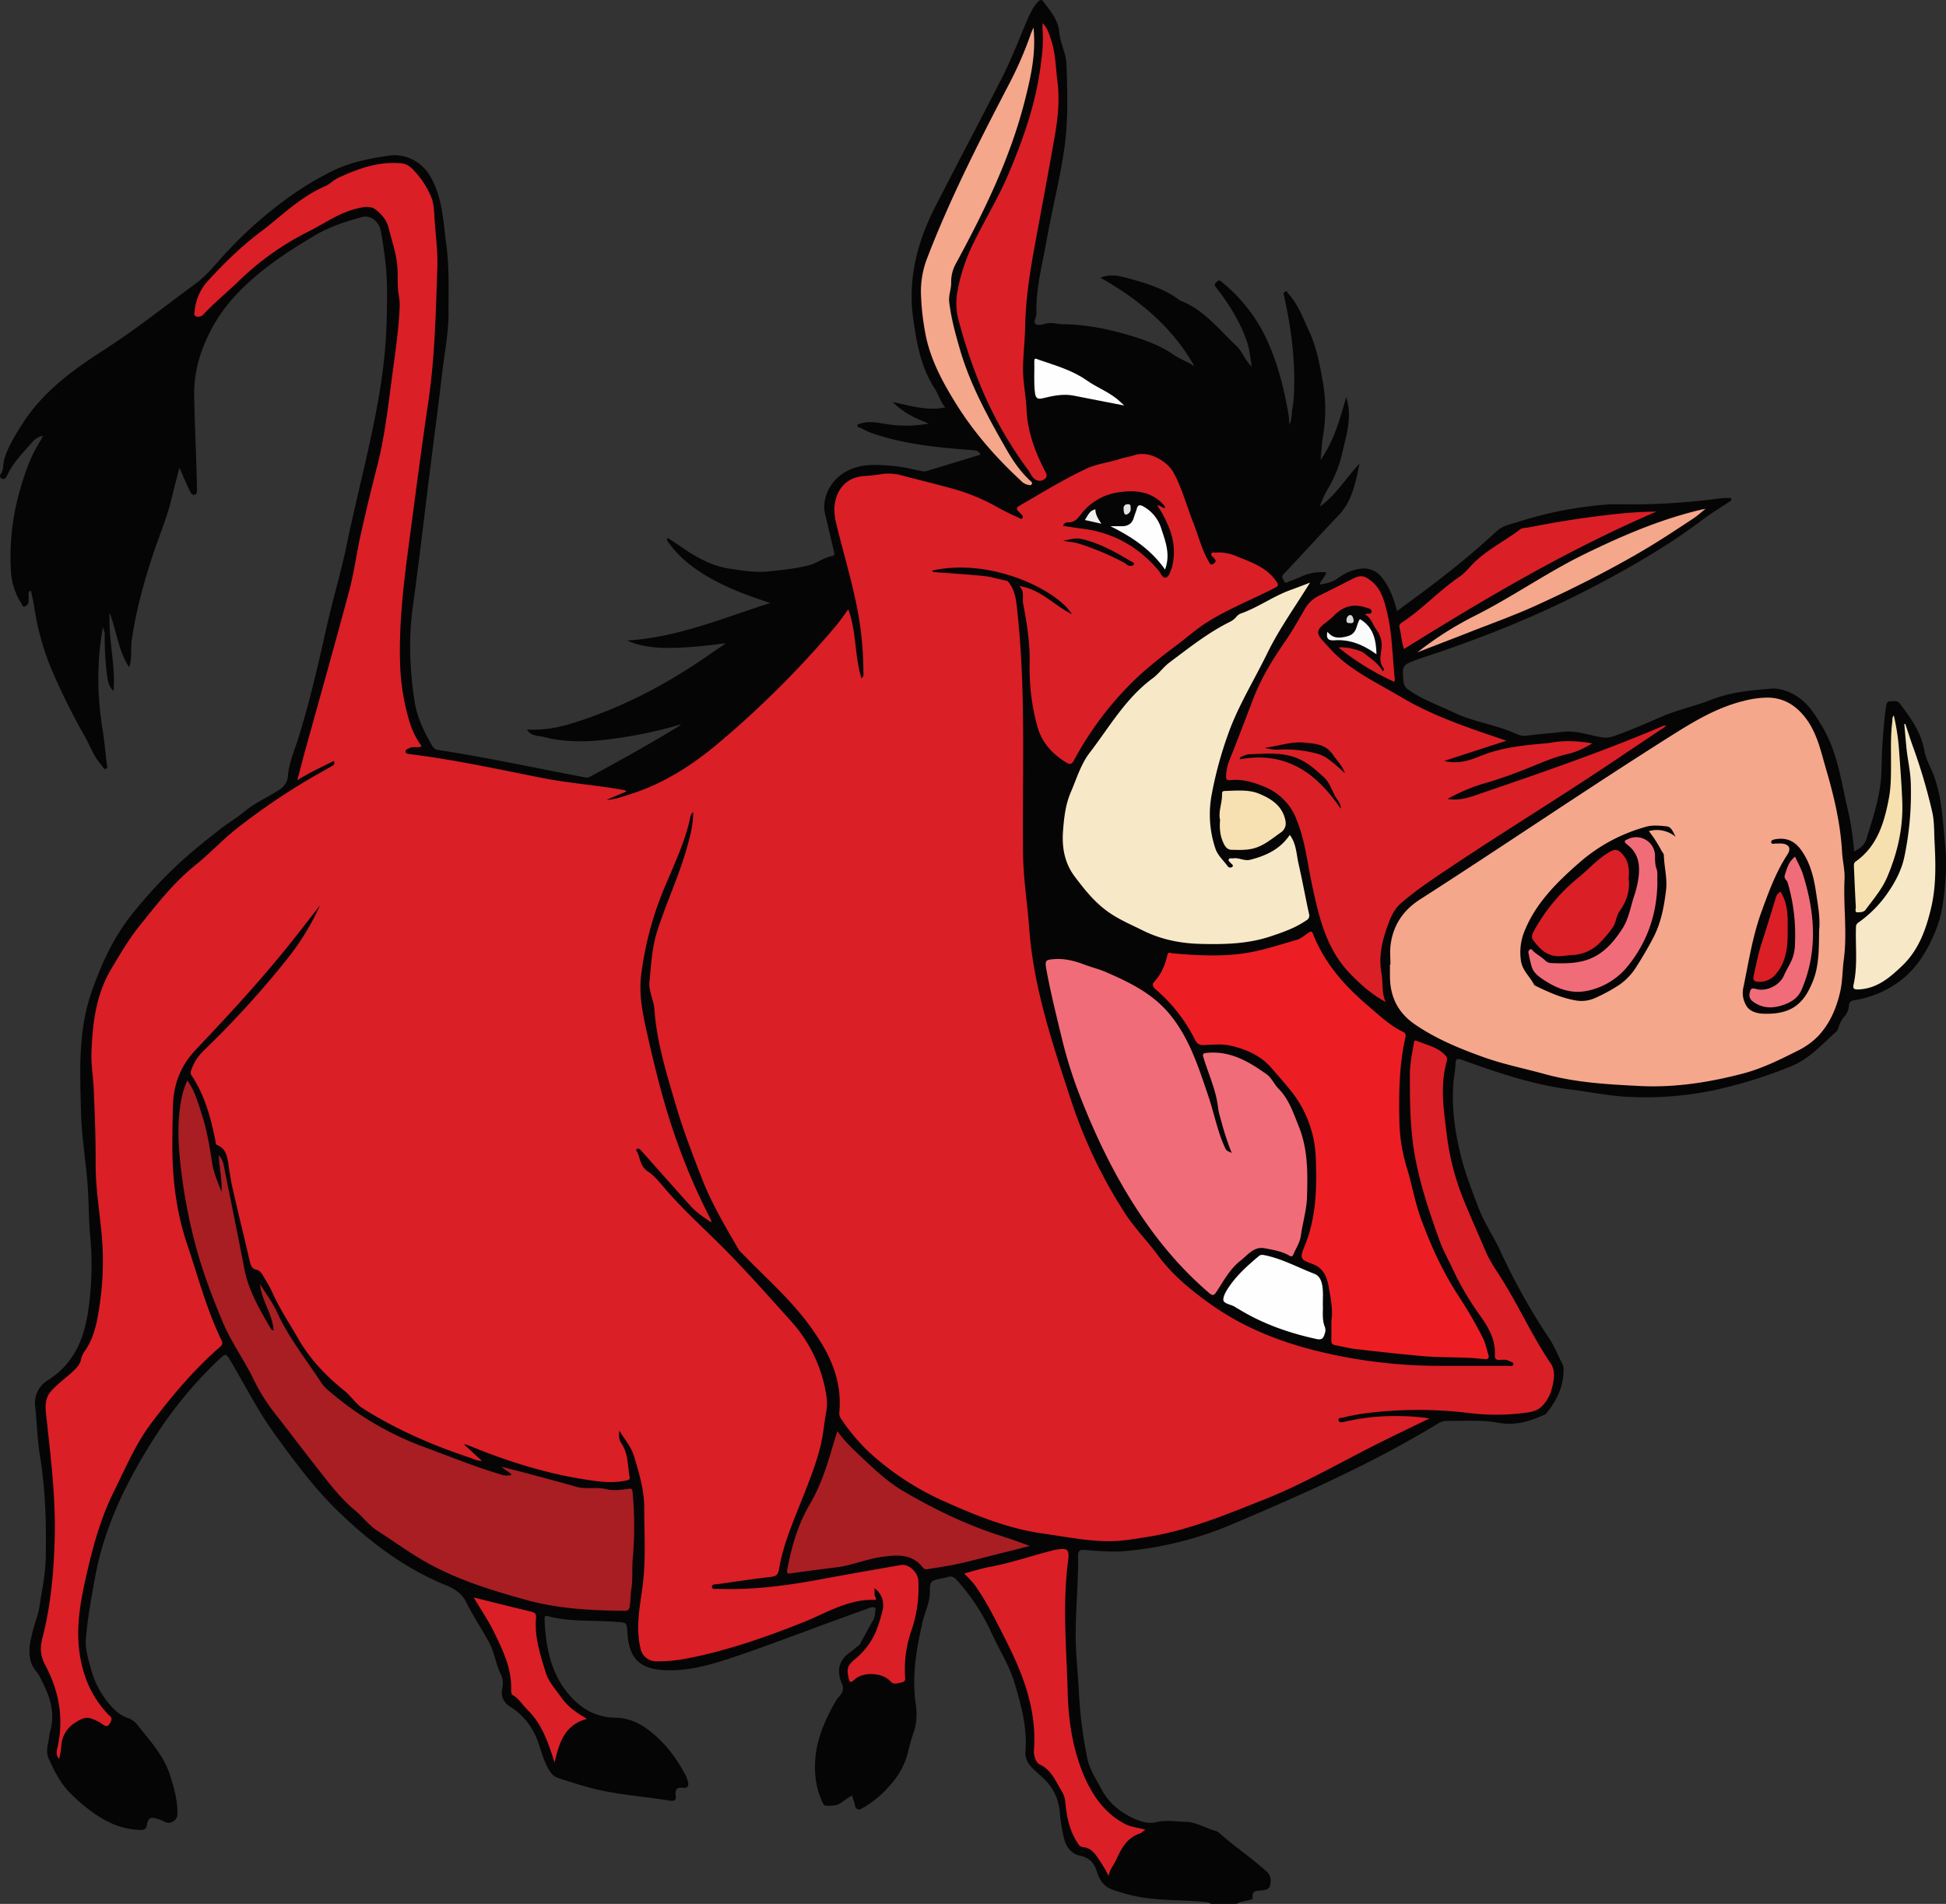 <svg xmlns="http://www.w3.org/2000/svg" viewBox="0 0 1106.46 1082.49"><rect x="0" y="0" width="1106.46" height="1082.49" fill="#333333" stroke="none"/><defs><style>.cls-1{fill:#060506;}.cls-2{fill:#da1f26;}.cls-3{fill:#f5a78b;}.cls-4{fill:#db1f26;}.cls-5{fill:#ec1e24;}.cls-6{fill:#a81e22;}.cls-7{fill:#f16c79;}.cls-8{fill:#f7e9c8;}.cls-9{fill:#fefefe;}.cls-10{fill:#f7e0b0;}.cls-11{fill:#f7e0b1;}.cls-12{fill:#fbfbfb;}.cls-13{fill:#d8d7d8;}.cls-14{fill:#060607;}.cls-15{fill:#050405;}.cls-16{fill:#070607;}.cls-17{fill:#f0f0f0;}.cls-18{fill:#e3e3e3;}</style></defs><title>Asset 4</title><g id="Layer_2" data-name="Layer 2"><g id="Layer_1-2" data-name="Layer 1"><path class="cls-1" d="M688.69,1082.49c-1.59-1.06-3.44-1.08-5.24-1.24-10.77-1-21.63-.67-32.35-2.18a91.89,91.89,0,0,1-19-4.85c-5-1.85-7.14-5.94-8.6-10.53-1.55-4.9-4.33-7.52-9.73-8.68-4.2-.89-7.53-4.57-8.66-9.3a95.22,95.22,0,0,1-2.48-14.59,29.71,29.71,0,0,0-5.32-15.46c-2.95-4.12-6.75-6.83-10.15-10.2-2.34-2.32-4.43-5.55-4.13-9.16,1.19-13.87-2.39-27-6.37-40-3-9.77-8.64-18.52-12.88-27.83A118.63,118.63,0,0,0,544,898.36c-1.5-1.68-2.88-2.41-5-1.71a28.84,28.84,0,0,1-3.37.74c-6.17,1.27-6.92,1.27-6.92,7.6s-3,11.75-4.26,17.64c-3.36,15.09-6.06,30.2-3.82,45.79.8,5.57.77,11.22-1.21,16.72a100.54,100.54,0,0,0-3.11,11,43.1,43.1,0,0,1-9.81,18.4,59.58,59.58,0,0,1-16.78,13.92,2.37,2.37,0,0,1-3.56-1.56c-.12-2.15-1.37-3.81-1.61-6.12-2.16,1.43-4.26,2.64-6.14,4.11-2.62,2-5.59,1.8-8.58,1.79-1.15,0-1.56-.69-2-1.56a44.59,44.59,0,0,1-4.28-16.21c-1.26-15.77,4.47-29.53,12.24-42.7.46-.78,1.26-1.34,1.79-2.08,1.43-2,2.34-3.85,1.23-6.51-2-4.68-2.76-9.56.36-14.16,1.94-2.87,5.13-4.4,7.59-6.74.72-.68,1.74-1,2.27-2,2.46-4.55,4.88-9.12,7.48-13.58,1.09-1.88,1-4,1.31-5.94.29-1.66-1.88-1.58-3.42-1-5.71,2.11-11.45,4.14-17.17,6.23-20.53,7.47-40.91,15.36-61.63,22.28-12.17,4.07-24.75,7.56-37.83,6.89-14.76-.75-20-7.32-21-20.81-.46-6.56-.18-6.14-6.73-6.67-12.81-1-25.81.14-38.41-3.19-1.67-.44-2,.08-2,1.59.76,18.95,4.8,36.64,20.44,49.3A32.73,32.73,0,0,0,350,976.62c7.65.21,13.74,3.06,19.68,7.72,8.72,6.86,15.06,15.39,20.13,25a21.6,21.6,0,0,1,1.3,3.53c.8,2.51-.32,4-2.76,3.66-3.73-.51-4.55,1.09-4.12,4.35.27,2-.4,3.37-2.9,3-15.87-2.63-32.05-3.46-47.61-7.9q-8.31-2.37-16.49-5.11c-3-1-4.55-3.43-6-6.17-3.29-6.12-4.2-13.12-7.44-19.23a38.12,38.12,0,0,0-14.07-15.35A9.11,9.11,0,0,1,285.6,960a12.42,12.42,0,0,0-1-8.43c-2.83-5.81-3.48-12.31-6.65-18-4.29-7.73-9.15-15.13-13.11-23.07-2.16-4.32-6.47-7.22-11-9.06-23.87-9.67-44-25-62.16-42.71-13.41-13.08-24.56-28.27-35.59-43.48-9.64-13.28-16.87-27.94-25.27-41.94-2.23-3.71-2.68-3.77-5.8-.82A235.81,235.81,0,0,0,88.08,817c-15.54,24.35-28.5,50.1-33.87,79.1-2.22,12-4.47,24-5.4,36.12-.42,5.45,1.36,10.89,2.77,16.23a51.94,51.94,0,0,0,10.93,20.87c2.85,3.31,6.05,6.09,10.16,7.46a12.15,12.15,0,0,1,5.87,4.45c6.86,8.76,14.6,16.93,18.07,27.9,2.3,7.26,4.44,14.52,4.24,22.24a4.94,4.94,0,0,1-7.27,4.43,20.28,20.28,0,0,0-6.79-2.25c-2.2-.19-3,2.22-3.27,4-.34,2.52-1.63,2.94-3.74,2.89-9-.18-17.2-3.39-24.53-8.22a97.74,97.74,0,0,1-15.38-12.77c-5.64-5.68-9.1-12.7-12.29-19.82-1.21-2.69-.8-6-.19-8.85.48-2.23.61-4.54,1.21-6.69,2.94-10.43-.35-19.7-5-28.76A22.39,22.39,0,0,0,21,950.82c-6-7-4.48-14.81-2.58-22.63,1.22-5,3.33-9.88,4.07-15,1.3-9,3.31-17.82,3.49-26.93.4-19.58-.09-39.07-3.25-58.48C21.22,818.52,21,809,20,799.64a15.14,15.14,0,0,1,6.91-14.7c14.39-9,20.39-22.15,23-38.14a177,177,0,0,0,1.31-44.69c-.73-8.13-.7-16.32-1.16-24.48-.87-15.17-3.59-30.19-4-45.4-.59-23-1.75-46.27,6.07-68.4,5.29-15,11.71-29.55,21.7-42.44a256.84,256.84,0,0,1,26.38-29c8.1-7.68,16.86-14.61,25.65-21.47,4.08-3.18,8.64-5.76,12.58-9.08,6.13-5.17,13.43-8.39,20.11-12.61,3.06-1.93,4.89-4.6,5.12-7.73.56-7.49,3.55-14.23,5.75-21.2,6.67-21.08,11.53-42.62,16.36-64.16,3.48-15.49,8.11-30.7,11.31-46.24,6.43-31.19,15.11-61.92,19.74-93.48a275.71,275.71,0,0,0,2.91-31.28c.4-12.87.82-25.81-.9-38.65-.72-5.36-1.39-10.74-2.53-16-.89-4.12-5.31-8.46-10.42-7.09-9.36,2.51-18.53,5.52-26.89,10.48-16.28,9.64-32,20-45,34a90.62,90.62,0,0,0-17.88,28.06,71.65,71.65,0,0,0-5.71,28c.23,17.62,1.25,35.2,1.55,52.81,0,1.7.4,4.15-1.3,4.57s-2.61-1.83-3.32-3.38c-1.72-3.74-3.35-7.51-5.34-12-1.72,6.75-3.27,12.76-4.77,18.79-2.65,10.63-7,20.68-10.42,31.05-5.15,15.74-9.52,31.71-11.89,48.14-.65,4.54.09,9.22-1,13.74-.13.52,0,1.18-.67,1.42-5.92-9.06-6.89-19.91-10.91-30.74-.84,15.57,3.51,29.86,2.2,44.5-2.58-2.4-3.27-5.17-3.76-9.44a175.48,175.48,0,0,1-1.25-23c0-1.09-.55-2.18-1-3.73-3.63,19.82-3.29,39.1-.18,58.4,1,6.25,1.61,12.57,2.31,18.86.12,1.06.82,2.68-.25,3.15-1.48.66-1.93-1.23-2.71-2.09-4.42-4.83-6.48-11.07-9.7-16.63A382.59,382.59,0,0,1,30.3,382.91a148,148,0,0,1-10.87-38c-.46-3-1.2-6-1.81-9-1.4.23-1.34,1.12-1.36,1.88,0,1.38,0,2.77,0,4.15a3.27,3.27,0,0,1-2.16,2.88c-1.33.58-1.56-1.09-2-1.8a38.09,38.09,0,0,1-5.92-19.19,135.24,135.24,0,0,1,4.5-42.74c2.88-10.62,6.31-21.17,12.37-30.57.47-.74.8-1.57,1.4-2.78a11,11,0,0,0-5.84,3.34c-5.11,6-10.94,11.51-14.36,18.84-.84,1.82-1.9,3.55-4.2,1.5V270c2.26-2.62,1.51-6.11,2.44-9.14,2.19-7.08,6-13.15,9.86-19.26,11.56-18.45,28.63-31,46.53-42.48S93.2,174.46,110.29,162c5.6-4.08,10.26-9.26,14.8-14.47A234.64,234.64,0,0,1,161.67,114a179.79,179.79,0,0,1,26.5-16.38c10.63-5.37,21.65-7.41,33-9.14,9-1.38,18.63,3.28,23.56,11.9,7,12.29,7.29,25.68,9.07,39,1.71,12.85,1.19,25.75,1.22,38.64,0,11.67-2.36,23.11-3.69,34.65-2.24,19.33-4.83,38.61-7.24,57.92-3.1,24.79-5.93,49.61-9.36,74.34-2.52,18.09-1.77,36,1,53.92,1.42,9.07,5.38,17.29,10,25.18a4.49,4.49,0,0,0,3.49,2.4c28,4.28,55.64,10.34,83.45,15.56a3.6,3.6,0,0,0,2.61-.26c17.2-9.3,34.29-18.8,51-29a8.31,8.31,0,0,0,.94-.89,245.37,245.37,0,0,1-35.71,7.78c-13.92,2.13-27.91,3-41.82-.49-2.3-.59-4.72-.53-7-1.55a5.93,5.93,0,0,1-3-2.84c9.18.62,17.56-1,25.83-3.53,28-8.73,53.65-22.15,77.63-38.9,2.92-2,5.91-4,8.85-6,.17-.12.24-.37.36-.56-29.53,3.91-44.63,3.58-55.76-1.57,28.38-1.72,54.31-12.7,81.4-21.33-11.51-3.72-22.6-7.79-32.88-13.45s-19.57-12.6-26.09-22.53l.73-.94c2.3,1.51,4.64,3,6.9,4.56,8.63,6.07,17.74,11.28,28.32,12.87,7.46,1.12,15,2.33,22.6,1.48s15.12-1.53,22.51-3.48c4.56-1.21,8.31-4.36,13-5.16,1.8-.3,1.31-1.74,1-3-1.68-7-3.29-14.12-5-21.16-1.89-8,2.41-17.17,9-22,9.54-7,20.06-6,30.64-5,5.24.49,10.39,1.88,15.6,2.84a4.58,4.58,0,0,0,2,.09c10.33-3.1,20.63-6.26,31.12-9.46-.94-2.18-2.4-2.42-4.21-2.55-19.63-1.45-39.21-3.26-58-9.87a49.55,49.55,0,0,1-5.9-2.79c-.7-.36-2.09-.23-1.76-1.55.21-.85,1.25-.76,2-1,5.49-1.7,10.89,0,16.23.62a70,70,0,0,0,22.27-.56c-7.54-2.86-14.64-6.31-20.46-12.17,9.77,1.88,19.33,5.22,29.88,3-2.83-3-3.76-7.2-6-10.62-7.83-12.08-10.31-25.79-12.24-39.55-3.19-22.59,2.14-43.62,12.44-63.78,12.25-24,24.82-47.74,37.1-71.68,5.52-10.75,10-22,14.61-33.13C585.31,8.6,587,4.29,590.28.92c1.22-1.25,2-1.23,3,.08,4,5.24,8.41,10.34,9,17.34.53,6.24,3.85,11.83,4.08,18.13.62,16.68,1.06,33.29-1.5,49.94-2.6,17-6.82,33.59-9.81,50.44-2.45,13.76-6.18,27.45-5.76,41.64.07,2.08-2.27,4.68-.18,5.92,1.5.88,4.24-.2,6.39-.59,3-.55,5.95.5,8.92.53,12.27.13,24.27,2.43,35.94,5.78,9.32,2.68,18.65,5.85,26.82,11.48,3.75,2.59,8.15,4.07,12,6.66-12.58-22.21-31.36-37.89-53.56-50.4,6.14-2.44,11.67-.8,17.17.71,9.89,2.71,19.62,5.83,28,12.15a1.75,1.75,0,0,0,.29.18c13.42,5.12,21.93,16.38,31.91,25.74,3.37,3.16,4.71,8.11,8.82,11.8-1-5.11-1.28-9.7-2.79-14.12-3.84-11.25-10.05-21.14-17.24-30.48-.81-1.06-2-1.64-.17-3.44s2.47-.57,3.44.24A91.4,91.4,0,0,1,719.77,192c6.59,14,10.32,28.71,12.87,43.82.29,1.7.3,3.44.49,5.78,1.45-3.34,1.26-6.39,1.7-9.29a78.82,78.82,0,0,0,.94-8.93c.68-18.29-1.49-36.3-5.46-54.12a8.08,8.08,0,0,0-.38-1.68c-.53-1.14.56-1.5,1-1.85.78-.57,1,.55,1.33.94,5.83,6.29,8.64,14.27,12.17,21.85,4.26,9.18,6,19,7.75,28.89a89,89,0,0,1,.12,30.15c-.71,4.3-.91,8.68-1.44,14,7.75-11.22,11-23.28,14.58-35.78,3.58,11.41,0,21.74-2.34,32.11a69.06,69.06,0,0,1-8.28,20.36,56.38,56.38,0,0,0-4.35,9.75c9.06-6.43,14.67-16,22.54-24.45-2.31,10.92-4.12,21.25-11.9,29.41-10.56,11.06-20.78,22.44-31.32,33.52-1.69,1.78-.05,2.63.26,3.79.48,1.82,1.78.76,2.75.39,2.37-.9,4.74-1.77,7-2.78a26.61,26.61,0,0,1,14.31-2.41c-.65,2.47-2.73,4.14-3.9,6.85,4-.5,7.59-1.4,10.56-3.59a27.22,27.22,0,0,1,13.6-5.47,12.85,12.85,0,0,1,11.14,4.83c4.53,5.52,6.91,12.11,8.83,19.38,2.58-1.91,4.9-3.68,7.25-5.4,17.13-12.49,33.78-25.55,49.32-40,3.49-3.25,8.43-4.15,12.79-5.51a220.68,220.68,0,0,1,50.36-9.72c1.73-.12,3.46-.16,5.18-.14a378.3,378.3,0,0,0,58.93-3.38,32,32,0,0,1,4.49-.18c.61,0,1.49-.34,1.75.57s-.59,1.17-1.12,1.53c-5,3.4-10.32,6.53-15.17,10.21-19.51,14.78-40.64,26.89-62.25,38.23-31.45,16.5-64.32,29.56-98,40.59-.65.22-1.31.44-1.95.68-8.72,3.23-8.72,3.23-7.92,12.59a6.2,6.2,0,0,0,3,4.76c8.19,5.72,17.6,8.95,26.5,13.21,7.08,3.38,14.8,5,22.26,7.33a88.14,88.14,0,0,1,12.65,4.52,10,10,0,0,0,6,.87c6.74-.89,13.52-1.34,20.27-2.13,7.41-.87,14.31,1.74,21.4,3a14.15,14.15,0,0,0,7.43-.5c9.33-3.28,18.36-7.27,27.44-11.19s18.86-5.94,28-9.55c11.12-4.38,22.79-5.41,34.42-6.34,3.41-.27,7.43.83,11.1,2.58,8.54,4.08,13,11.24,17.63,19,8.47,14.13,10.53,30,14.14,45.54a165.7,165.7,0,0,1,4,25.45c3.47-1.71,5.87-3.63,7-7.16,3.12-10.19,6.54-20.16,7.91-30.95,1-7.61.59-15.1,1.15-22.62.54-7.21,1-14.44,2.08-21.59.22-1.39.55-3,2.27-3,1.93,0,4-.82,5.65,1.38,6.1,8.12,12.07,16.16,13.86,26.63.74,4.33,3,8.41,4.72,12.55,4.36,10.59,5.35,21.8,6.33,33,.72,8.14,1.76,16.26,1.16,24.43-.77,10.56-1.47,21.29-5.33,31.17-5,12.89-12.18,24.71-24.28,32.25a57.54,57.54,0,0,1-22.09,8.44c-2.25.33-3.27,1.15-3.42,3.32a9.94,9.94,0,0,1-2.75,6.18,16.24,16.24,0,0,0-2.94,5.42c-.35,1-.56,2.19-1.26,2.81-8.29,7.29-15.45,15.79-26.29,20.07a270.57,270.57,0,0,1-43.38,13.44A192.64,192.64,0,0,1,927,623.71c-11.22-.42-22.36-2.81-33.56-4.18-21.52-2.64-41.86-9.62-62.11-16.9-2.86-1-3.7-.69-3.77,2.46-.08,3.66-.95,7.3-1.21,11-1,14.1.93,27.85,4.4,41.54,2.55,10.08,6.35,19.72,10,29.32,3.26,8.48,8.56,16.23,12.43,24.57a359.5,359.5,0,0,0,27.56,49.31c3.12,4.64,5.18,10,7.76,15a6.62,6.62,0,0,1,.48,3c.12,9.43-3.82,17.28-9.49,24.46a3.13,3.13,0,0,1-1,.9c-8.41,3.92-17.09,6.55-26.51,4.76-9.72-1.84-19.53-.89-29.3-1.1a9.64,9.64,0,0,0-5.22,1.63c-37.05,22.53-76.56,40.1-116.37,56.95a201,201,0,0,1-61.66,15.5c-7.57.64-15.15-.13-22.71-.67-2.28-.17-3.74.16-3.71,3,.19,16.7-1.77,33.34-1.32,50.07.24,9.11,1.3,18.14,1.74,27.22a253.53,253.53,0,0,0,4.67,37.64c1.36,6.81,5.16,12.48,8.32,18.37,4.18,7.79,11,13.27,19,16.73,3.71,1.59,7.8,2.79,12,1.76,5.47-1.35,10.9-.39,16.4-.24,6.56.17,11.67,3.73,17.57,5.27a3.78,3.78,0,0,1,1.51.79c8.77,7.8,18.54,14.37,27.27,22.23,2.71,2.44,2.5,5.18,2,7.81s-3.53,2.84-5.62,3c-2.87.18-4.79.55-4.34,4,.18,1.4-1.09,1.11-1.91,1.38-2.36.78-5,.73-7.13,2.17Z"/><path class="cls-2" d="M812.82,806.45c-12.22,6-23.76,11.42-35.1,17.25-19.46,10-38.53,20.79-58.89,28.87-21.81,8.65-43.52,17.77-66.94,21.36-7.26,1.11-14.55,2.44-21.94,2.36-12.47-.14-24.7-2.64-37-4.36-19.67-2.76-37.88-10.18-55.89-18.22a157.21,157.21,0,0,1-43.38-28.5,113.42,113.42,0,0,1-15.45-18.51,5.66,5.66,0,0,1-1-3.9c1.81-19.72-6.78-35.66-18.12-50.73-10.95-14.54-24.64-26.43-37.17-39.44a11.46,11.46,0,0,1-1.84-2c-7.78-13.37-15.68-26.68-21.26-41.2-5.13-13.33-10.35-26.69-14.34-40.32-5.29-18-11.06-36.12-12.4-55.08-.39-5.47-3.42-10.57-2.83-16,1-9.52,1.35-19,4.36-28.46,5.25-16.45,12.68-32.09,17.27-48.74,1.72-6.2,3.28-12.44,3.24-19.13a5.12,5.12,0,0,0-1.75,3.46c-3.08,14.17-9.44,27.09-14.93,40.38a188,188,0,0,0-12.92,48.89c-1.25,10.25.55,20.36,2.79,30.44,4.9,22,10.23,43.95,17.93,65.16a347.48,347.48,0,0,0,18.25,42.1,10.3,10.3,0,0,1,1.08,2.95c-4.3-2.79-8.55-5.62-12-9.43-8.93-9.93-17.77-19.94-26.65-29.92-.38-.43-.75-.88-1.16-1.29-.72-.74-1.68-1.84-2.59-1.2-1.19.83.25,1.7.54,2.59,1.23,3.72,2,7.88,5.46,10.11,3.76,2.46,6.47,5.8,9.25,9.09,11,13,23.69,24.16,35.55,36.22,12.58,12.78,24.48,26.26,36.49,39.61A81.62,81.62,0,0,1,469.79,793a28.25,28.25,0,0,1,0,9.62C468.5,809.8,468,817,466,824.19c-3.11,11.64-7.77,22.62-12.17,33.73S444.9,880.15,443,892c-.67,4.06-2.34,4.32-5.57,4.69-9.83,1.13-19.62,2.65-29.42,4-1.29.18-3.35-.14-3.21,1.68.12,1.46,2.07,1,3.27,1,19,.7,37.68-1.6,56.29-5,15.95-3,31.93-5.73,47.9-8.56,4.33-.77,9.61,4.08,9.86,8.84a73.93,73.93,0,0,1-3.94,28.54A66.65,66.65,0,0,0,514.6,953c.08,1.45.54,3-1.81,3.54s-4.75,1.42-6.41-.5c-4.47-5.17-15.76-5.7-20.61-1-2.3,2.25-2.79,1.19-3.3-1.15-1.23-5.54-.34-7.16,3.85-10.69a40.63,40.63,0,0,0,12.2-16.82,91.16,91.16,0,0,0,3.31-10.89,11.81,11.81,0,0,0-4.57-12.46c0,1.26,0,2.37,0,3.49s1.1,1.78.7,3.15c-15.39-.79-28.09,7.48-41.66,12.88-21.53,8.55-43.35,16.15-66.16,20.49a84.52,84.52,0,0,1-16.82,1.56,9.07,9.07,0,0,1-9.14-7.42c-3.31-13.82.56-27.21,1.77-40.76,1.15-13,.34-26,.36-39,0-10.22-2.89-19.7-5.75-29.29-1.62-5.46-5.25-9.53-8.42-14.7-.37,3.11-.18,5.21,1.3,7.43,3.81,5.69,3.38,12.54,4.56,18.94.29,1.62-.93,1.74-2.14,2-8.3,1.82-16.54.45-24.68-.86-22.84-3.66-44.68-10.8-66-19.61a5.51,5.51,0,0,0-1.28,0L274,830.61c-3,0-5.17-1.29-7.41-2-21-7-41.22-15.84-60.05-27.67-4.28-2.68-6.75-7-10.66-10.16-10.36-8.26-19.54-17.88-26.17-29.4-5-8.76-10.72-17.19-14.84-26.48-1.44-3.25-3.41-6.26-5.17-9.36-.87-1.52-2-3.18-3.64-3.52-3.2-.66-3.61-3-4.19-5.5-3.24-13.9-6.64-27.75-9.79-41.66-1.14-5-1.73-10.2-2.61-15.3-.65-3.71-2.09-6.88-5.86-8.46-1.18-.49-1-1.7-1.17-2.69-2.59-13-6.06-25.77-13.55-37a2.91,2.91,0,0,1-.19-2.88,27.78,27.78,0,0,1,7.18-11.24,540.8,540.8,0,0,0,47.4-52.05,142.19,142.19,0,0,0,18.68-30.5q-6.71,8.61-13.41,17.22c-17.85,22.78-37.45,44-57.35,65-8.65,9.12-12.66,19.92-12.9,32.38C98.11,637.14,98,645,98,652.93c.11,18.59,2.38,36.56,8.34,54.27,6.2,18.43,11.09,37.29,19.63,54.87.82,1.7.39,2.65-.93,3.8-14.67,12.74-27.11,27.59-38.79,43-9,11.82-14.8,25.66-21.42,39C57.2,863.21,52.71,879.69,49,896.18c-3.06,13.52-5.68,27.58-4,41.74,1.61,13.94,6.63,26.47,16.46,36.8,1,1.06,2.67,1.73,1.6,4-1.25,2.64-2.24,3.61-5,1.49a22.09,22.09,0,0,0-6.45-3.14c-3.41-1.16-6.41.86-9,2.46A16.57,16.57,0,0,0,34.83,993a41.67,41.67,0,0,1-1.21,7c-2-2-1.43-4.26-1-6.23,3.85-16.57,1-32.22-6.88-47-2.73-5.11-3.11-9.68-1.67-15.27,4.72-18.23,6.46-36.87,7-55.69.74-23.59-2.18-46.88-4.7-70.22-.41-3.73-.95-7.46.55-11.21A11,11,0,0,1,29,791c3.78-4.23,8.41-7.5,12.55-11.33,2.12-2,4.05-4,4.59-7.08a12.47,12.47,0,0,1,2.24-4.64c5.5-7.94,7-17.46,8.33-26.41a166.92,166.92,0,0,0,1.09-39.61c-1.21-13.38-3.47-26.62-3.42-40.19.06-14.17-.46-28.39-1.09-42.57-.31-7-1.55-13.95-1.28-21,.61-16.46,2.58-32.7,11.17-47.11,4.93-8.27,9.78-16.67,15.84-24.25,9.9-12.37,19.58-24.88,32.08-34.93,8-6.4,14.94-14,23-20.39A371.36,371.36,0,0,1,182,439.38c2.1-1.19,4.22-2.36,6.3-3.6,1-.62,2.42-1.14,1.53-3.16-6.7,3.45-13.59,6.44-20.8,11,1.52-5.7,2.75-10.45,4-15.17,8.56-30.94,17.32-61.83,25.6-92.84,2.75-10.31,4.07-21,6.41-31.43q4.41-19.69,9.43-39.26c4.12-16,6-32.33,8.16-48.63,1.76-13.35,3.81-26.66,4.53-40.13a31,31,0,0,0-.36-7.89c-1.08-5.48-.43-11-.86-16.54-.6-7.66-3.16-14.84-5-22.19-1.09-4.33-3.83-7.63-7.24-10.28-3.1-2.41-6.73-1.61-10.24-.82-10.41,2.36-19,8.69-28.3,13.32a158.84,158.84,0,0,0-39.75,28.38c-6.53,6.32-13.63,12.05-19.84,18.71a3.76,3.76,0,0,1-4.1,1c-1.52-.47-.89-2-.79-3a28.85,28.85,0,0,1,7.22-16.77c9.14-10.08,19-19.74,29.69-27.8,12.14-9.12,23-20.31,37.36-26.44,2.6-1.11,4.65-3.46,7.23-4.66,11.54-5.37,23.43-9.69,36.46-8.25,4,.44,6.69,3.9,9.16,6.8a49.65,49.65,0,0,1,7,11.44c2.11,4.52,2,9.54,2.33,14.16.58,8.83,1.85,17.69,1.54,26.53-.88,25.64-1.39,51.29-5.16,76.76-3.72,25.15-7,50.38-10.34,75.58-3.26,24.3-6.48,48.61-5.68,73.23A126.17,126.17,0,0,0,233.37,412a47.83,47.83,0,0,0,6.35,12.29c-2.21,1.18-4.52-.05-6.46.88-1.07.51-2.84.8-2.67,2.26.14,1.22,1.81,1.28,2.91,1.41,25.37,3.15,50.34,8.67,75.38,13.6,15.4,3,31,4,46.35,6.85.18,0,.34.23,1,.72l-11.39,4.74c4.42-.07,8.46-1.62,12.56-2.89,19.95-6.14,37-17.23,52.72-30.69a557.09,557.09,0,0,0,65.31-65.48c2.34-2.79,4.37-5.85,6.87-9.23,4.82,12.88,3.48,26.45,7.51,39.15,1.67-1.23,1.08-2.61,1.09-3.78a191.51,191.51,0,0,0-4.67-41.46c-3.1-14.42-7.35-28.5-10.79-42.79-1.55-6.44-1.61-13.36,2.21-19.31,3.08-4.8,8-7.24,13.64-7.6a86.85,86.85,0,0,0,9.25-1,27.8,27.8,0,0,1,12,.59c11,2.91,22.11,5.51,33,8.73a113.29,113.29,0,0,1,20.9,9,127.24,127.24,0,0,0,12.65,6.29c.72.29,1.65,1.39,2.34.08.43-.82-.25-1.47-.85-2.07-3.37-3.32-3.36-3.33.92-5.82,11.93-6.93,23.71-14.14,36.2-20,5.85-2.76,12.39-3.38,18.51-5.37,2.95-1,6.07-1.38,9-2.35,8.07-2.68,18.49,3.42,22.09,10.06,4.82,8.85,7.33,18.61,11,27.9,3,7.46,4.82,15.38,8.89,22.41.68,1.19,1.15,2.65,3,1.28s.72-2.29-.24-3.35c-.59-.66-1.64-1.23-1.13-2.29s1.64-.49,2.5-.58a24.69,24.69,0,0,1,11.8,2.11c8.35,3.39,17.12,6.24,22.63,14.34,1.42,2.08,1,2.64-1,3.65-12.68,6.54-26,11.74-38.17,19.35-6.16,3.86-11.57,8.71-17.35,13.06-9.56,7.19-19.07,14.57-27.41,23.16a187,187,0,0,0-31.16,42.4c-1.25,2.36-2.26,2.63-4.43,1.29-8-4.91-13.88-11.38-16.47-20.65a126,126,0,0,1-4.31-36.19c.17-11.31-1.58-22.42-3.7-33.47-.63-3.3,1-7.08-2.25-10,12.11,1.68,19.9,11,29.94,16-7.57-13-45.1-32.43-79.4-24.81.35,1,1.24.86,2,.92,9.16.71,18.34,1.24,27.47,2.19,4.2.44,8.31,1.76,12.47,2.58,1.21.24,1.67,1.11,2.25,1.95,2.35,3.43,3.26,7.36,3.73,11.37,5.6,47.29,3.2,94.8,3.73,142.22.16,14.06,2.48,28,3.49,42,2.5,34.59,13.7,67.06,24.36,99.63A277.68,277.68,0,0,0,639,688.81c5.66,9,13.2,16.56,19.48,25.07,8.18,11.08,18.63,19.66,29.74,27.57,18.94,13.48,40,21.77,62.57,27.14a291.4,291.4,0,0,0,67.35,8q19.71,0,39.41,0c1.06,0,2.67.52,2.93-.93.21-1.15-1.42-1.22-2.25-1.75-1.68-1.08-3.58-.79-5.39-.71-2,.09-3-.43-2.89-2.67.52-9.31-4.2-16.74-9.29-23.77a164.1,164.1,0,0,1-15-25.92c-2.43-5.09-5.19-10.06-7.1-15.34-5.33-14.77-10.31-29.53-13.47-45.1-3.33-16.4-3.48-32.66-3.47-49.09,0-6,1.14-11.89,2.22-17.77.16-.85,0-2.46,1.76-1.73,5.45,2.32,11.52,3.42,15.9,7.94,1,1,1.61,1.91,1.19,3.34-4,13.81-1.86,27.7-.14,41.49a145.66,145.66,0,0,0,9.88,38.21c4.06,9.77,8.33,19.44,12.5,29.16,2.06,4.81,5,9.08,7.78,13.42,10.4,16.18,18.19,33.87,29,49.85,3,4.46,1.8,9.89.48,14.9a22.13,22.13,0,0,1-5.46,9.41c-2.05,2.18-5.13,3.1-8,3.55a127.23,127.23,0,0,1-33.76.3,235.59,235.59,0,0,0-57.16,0A121.6,121.6,0,0,0,763.53,806c-.93.24-2.8-.14-2.44,1.6.29,1.4,1.83,1.11,3,.85a124.62,124.62,0,0,1,19.78-3A139.6,139.6,0,0,1,812.82,806.45Z"/><path class="cls-3" d="M790.58,548.41c0-3.68-.38-7.41.07-11,1.4-11.26,7.12-19.84,16.71-26,47.17-30.24,93.43-61.86,140.79-91.8,13.6-8.6,27.28-17.15,43.24-21.07a55.87,55.87,0,0,1,13.9-1.9q11.73.19,20,9.93c7.73,9.06,9.87,20.14,13,30.81,4.53,15.43,8.22,31.11,9.1,47.3.27,5,1.64,10.11,1.39,15.11-.77,15.29,1.63,30.57-.44,45.87-.82,6.13-.67,12.35-2.09,18.46-2.22,9.48-6,18.21-12.73,25.23a43.2,43.2,0,0,1-11.79,8.27c-9.93,5-20.08,10-30.81,12.79-19.08,5-38.68,8.06-58.4,7.07-18.18-.92-36.39-1.88-54.29-6.81-11.49-3.17-23.29-5.51-34.52-9.53-13.73-4.92-27.26-10.44-39.4-18.83-9.85-6.8-14.17-16.24-14-28,0-1.95,0-3.91,0-5.87Z"/><path class="cls-4" d="M792.82,387.69a147.57,147.57,0,0,1-31.66-19.44c2.57-.82,11.83,1,14.54,3.2,3.78,3.09,8,5.72,10.49,10.21.87-.6.82-1.42.6-1.68-2.94-3.38-1.7-7.21-1.34-11a14.49,14.49,0,0,0-2.68-10.69c-2.2-2.95-3-6.87-6.59-8.88,1.2-1.14,3.73.44,3.68-1.77,0-1.63-2.07-1.82-3.48-2.28-7-2.28-12.88-.56-18,4.73-2.06,2.15-4.63,3.79-6.83,5.8-3,2.71-2.51,5,.17,8,3.9,4.22,7.6,8.52,12.15,12.16,10.15,8.11,21.77,13.76,32.84,20.33,17.83,10.58,37.35,17.16,56.85,23.76l3,1-35.39,11.48c7.09,1.87,13.69.08,19.87-2.49,11.26-4.68,23.05-6.18,35-7.24,2-.17,3.91-.28,5.83-.62,7.74-1.39,15.45-1,23.49.4-4.56,2.66-9.05,4.94-14.12,6.08-7.54,1.69-14.6,4.8-21.74,7.71-7.83,3.18-15.78,6.08-23.9,8.47A104.55,104.55,0,0,0,823,454.27c7.43,1.26,13.64-1.32,19.84-3.44,34.4-11.78,68.79-23.61,102.27-37.87a2.39,2.39,0,0,1,2.27-.14c-8.89,5.95-17.62,11.7-26.28,17.56-32.13,21.75-65.32,41.87-97.55,63.46-9.26,6.2-18.55,12.39-27,19.71-3.83,3.3-5.75,7.85-7.36,12.22-3.26,8.84-5.48,17.9-3.72,27.68,1,5.32,0,11,2.39,16.28-8-4.41-14.58-10.19-20.75-16.71-13.17-13.94-17.13-31.56-21-49.42-2.74-12.67-4-25.77-9-37.84a32.26,32.26,0,0,0-17.5-18.13c-6.56-2.79-13.13-4.85-20.34-4.05-1.7.18-2.17-.63-2.15-2.22a26.64,26.64,0,0,1,2.15-9.7c4.5-11.21,8.77-22.5,13.07-33.78,4.42-11.58,10.83-22.35,17.95-32.58,4.22-6.06,7.81-12.49,11.51-18.85a18.46,18.46,0,0,1,8.1-7.71c6.53-3.15,13-6.51,19.44-9.76,4.36-2.19,6.56-1.65,10.33,1.36,5.41,4.3,7.18,10.5,8.72,16.59,3.22,12.77,3.26,26,4.66,39A10.06,10.06,0,0,1,792.82,387.69Z"/><path class="cls-5" d="M757,750.92c1-5.72-.36-12.75-1.57-19.56-.9-5.05-2.88-10.45-9.15-12.71-7-2.51-7.37-3.17-4.5-10.14,6.65-16.14,7-33,6.37-49.93A64.56,64.56,0,0,0,733,619c-3.29-4-6.71-7.88-10.09-11.8-6.22-7.21-14.62-10.71-23.49-12.72-4.72-1.07-9.86-.45-14.81-.31-2.49.07-4-.6-5.13-2.93a90.14,90.14,0,0,0-22.36-28.66c-1.83-1.6-2.23-2.9-.51-4.79,3.81-4.17,5.89-9.26,7.12-14.66.51-2.26,1.84-1.18,2.88-1.09,15.51,1.33,31,2.18,46.41-1,8.2-1.71,16.21-4.38,24.29-6.66,2.61-.73,4.52-2.7,6.75-4.1,1.26-.79,1.87-.91,2.48.67,6.58,16.89,18.24,29.89,31.84,41.38,6.15,5.2,12,10.86,19.34,14.35,1.7.8,1.62,2,1.31,3.43-3.54,15.75-3.7,31.73-3.36,47.75A96.45,96.45,0,0,0,800,664.3c2.89,9.44,4.49,19.24,7.91,28.57,5.69,15.5,12.49,30.41,21.57,44.27A248.21,248.21,0,0,1,843,760.44c1.59,3.12,2.22,6.52,3.26,9.8.67,2.1-.47,2.76-2.36,2.53-11.8-1.46-23.71-.69-35.52-1.77-12.6-1.14-25.19-2.52-37.77-4-3.87-.44-7.67-1.48-11.52-2.18-1.7-.31-2.18-1.27-2.12-2.91C757,758.73,757,755.5,757,750.92Z"/><path class="cls-6" d="M290.9,838.58c-1.35-1.88-3.53-2.37-5.69-4.61,6.41,1.65,11.87,3,17.3,4.48,8.33,2.24,16.67,4.44,24.95,6.85,5.65,1.64,11.5,0,17.13,1.38,4.24,1,8.47.45,12.67-.18,1.63-.24,2.22,0,2.39,1.76a206.22,206.22,0,0,1,.09,38.25c-.49,5.74.15,11.52-.79,17.24-.39,2.37-.4,4.81-.63,7.21-.48,4.9-.49,5-5.5,4.89-17.87-.26-35.83-1.3-53-6-18.77-5.17-37.48-10.84-54.92-20.19-10.63-5.69-20.18-12.83-30.25-19.25-4.86-3.1-8.47-8.09-13-11.84-8.95-7.46-15.7-16.8-22.82-25.81C171.17,823,163.7,813,156,803.25a105.17,105.17,0,0,1-11.81-19c-5.44-11.2-12.86-21.33-17.65-32.82-6.21-14.85-11.92-29.88-15.92-45.54a309.4,309.4,0,0,1-7.81-42c-1.63-14.2-2.29-28.44,1.12-42.53a68.85,68.85,0,0,1,2.57-7.08c4.29,5.94,6,12.43,8.07,18.8,3,9.11,4.58,18.46,6,27.91.86,5.68,3.24,11.13,5.36,16.62.43-6.81-1.17-13.46-1.57-20.76a11.35,11.35,0,0,1,2.84,5.65c3.91,19.61,7.94,39.2,11.72,58.84,2.46,12.83,9,23.77,15.49,34.76.08.13.4.12,1.14.33-.56-9.48-6.94-17-7.67-26.33,3.25,5.43,7.1,10.37,9.7,16.1,6.52,14.36,16.39,26.63,24.93,39.72,2.11,3.23,5.36,5.65,8.4,8.15a173.44,173.44,0,0,0,50.63,28.8c14.33,5.33,28.49,11.07,43.16,15.44A9.86,9.86,0,0,0,290.9,838.58Z"/><path class="cls-7" d="M700.32,655.5a158.78,158.78,0,0,1-5.47-16.32c-.78-3.12-1.9-6.21-2.26-9.38-1.15-10-5.43-19-8.29-28.4-.7-2.3-.17-2.56,2-2.77,13.25-1.28,23.81,5,33.9,12.19,2.79,2,4.29,5.67,6.77,8.2,6,6.13,8.47,13.93,11.56,21.62,5.23,13,5,26.6,4.6,40.07-.23,7.34-2.51,14.68-3.52,22.1-.49,3.62-2.81,7-4.26,10.48-.75,1.79-1.81.84-2.76.33-4.2-2.28-8.88-3-13.45-3.89-6.23-1.2-9.73,3.86-13.85,7.08-6,4.7-9.55,11.45-13.64,17.68-1.28,1.94-2,2.47-4.07.74-16.24-13.85-29.69-30-41.32-47.9-14.08-21.65-24.91-44.79-34-68.87a256,256,0,0,1-8.89-29.7c-3-12.28-6-24.54-8.32-37-1.05-5.77-.84-6.13,5.08-6.46s11.41,1.24,16.8,3.27c4,1.49,8.19,2.52,12,4.18,13.38,5.82,26.45,12.16,36.12,23.89,11.36,13.8,16.49,30.39,22.06,46.82,3.21,9.46,5,19.38,9.15,28.56C697.22,654.09,697.15,654.13,700.32,655.5Z"/><path class="cls-8" d="M744.85,331.26c-8.54,13.88-17.61,26.41-24.37,40.3s-14.91,27.2-20.65,41.68A220.25,220.25,0,0,0,688.9,452a61.06,61.06,0,0,0,2.06,30.2c1.28,4.06,4.53,6.83,6.94,10.14a1.86,1.86,0,0,0,2.74.55c1-.92-.34-1.53-.86-2.19s-1.49-1.13-1.17-2c.41-1.07,1.61-.51,2.47-.66,3.33-.57,6.31,1.68,9.84.78,9-2.3,17-6,22.42-14.13,3.77,5,3.73,10.94,5,16.47,2.15,9.42,3.87,18.93,5.92,28.37a3,3,0,0,1-1.41,3.7c-6.31,4.36-13.32,6.81-20.59,9.22-13.08,4.33-26.35,4.54-39.73,4.22-11.33-.28-22.41-2.49-32.63-7.58-7.38-3.67-15-6.8-21.67-12-6.84-5.31-12-11.85-17.15-18.69-6.06-8.06-7.36-17.13-6.63-26.34.57-7.26,1.36-14.58,4.43-21.74,3.26-7.59,5.61-15.66,10.64-22.26C630.76,413.43,640,397,655.37,385.67c3.49-2.57,6.08-6.36,9.56-9,11.11-8.3,22-17,34.52-23.18a11.54,11.54,0,0,0,3.28-2.49,7,7,0,0,1,2.31-2c9.94-3.4,18.46-9.75,28.28-13.38C736.87,334.33,740.39,333,744.85,331.26Z"/><path class="cls-4" d="M592.78,13.19c2.87,2.81,3.73,6.13,4.86,9.53,2.59,7.78,2.6,15.81,3.61,23.73,1.28,10,.34,20-1.36,29.92-3.81,22.09-8.07,44.1-12.06,66.16-2.57,14.26-4.69,28.55-4.94,43.12-.14,7.9-1.15,15.81-1.22,23.76s1.67,15.56,2,23.36c.58,12.72,4.85,24.23,10.64,35.32.88,1.69,1.4,3.15-.54,4.41a4.44,4.44,0,0,1-5.42-.1c-1.75-1.26-2.4-3.34-3.63-5A222.74,222.74,0,0,1,556.56,217a299.13,299.13,0,0,1-11.89-36.39,37.19,37.19,0,0,1-.11-15.79,104,104,0,0,1,9.27-27.31c6.42-13,14-25.43,19.62-38.69,8.06-19,15-38.65,17.93-59.23,1.08-7.43,2-15.06,1.41-22.69C592.7,15.64,592.78,14.41,592.78,13.19Z"/><path class="cls-4" d="M651.25,1040.3c-1.45,1-2.29,1.91-3.32,2.25-7.44,2.49-10.51,8.81-13.45,15.21-1.24,2.71-3.39,4.93-4.15,8.81a82.85,82.85,0,0,0-6.75-11.13c-2-2.88-4.26-4.87-7.65-5.19-1.68-.16-2.31-1-3.11-2.22-4.67-7-6.34-14.92-7.08-23.11a14.68,14.68,0,0,0-2.07-6.52c-3.45-5.58-5.78-12-12.41-15.15-2.23-1.07-3-4-3.4-6.49a5.79,5.79,0,0,1,0-1.38c1.78-22.56-5.83-42.8-15.74-62.36-5.39-10.66-10.63-21.44-17.49-31.28-1.68-2.42-3.94-4.44-6.38-7.12,5.15-1.34,9.89-2.89,14.76-3.78,11.79-2.18,23.09-6.17,34.69-9.08.66-.17,1.32-.41,2-.53,7.52-1.29,8.47-.61,7.53,6.73-3.19,24.82-.84,49.62-.16,74.45.45,16.32,2.9,32.2,9.21,47.09,4.81,11.36,12,21.64,23.46,27.6C643,1038.79,646.9,1039.14,651.25,1040.3Z"/><path class="cls-6" d="M476.05,813.74a85.94,85.94,0,0,0,9.39,10.62c9,8.42,17.69,17.32,28.31,23.53,17.38,10.17,35.5,19,54.78,25.17,5.61,1.8,11.19,3.75,17,5.92-5.28,1.35-10.55,2.71-15.83,4-8.36,2.1-16.69,4.35-25.11,6.22-5.7,1.27-11.53,2-17.3,3a2.64,2.64,0,0,1-2.71-1.11c-6.34-8-15.1-7-23.51-5.83-8.62,1.22-16.77,4.84-25.49,5.89s-17.32,2.19-26,3.43c-1.85.26-2.27-.2-2-1.91,2.43-13.2,6.14-26,13-37.62,6.17-10.45,9.65-21.82,13.05-33.29C474.36,819.37,475.08,817,476.05,813.74Z"/><path class="cls-3" d="M587.62,15.63c1.52,14.78-1.47,27.86-4.81,41.13-8.32,33-23.1,63.21-39.19,92.89a21.25,21.25,0,0,0-2.8,10.88c.09,3.79-1.59,7.33-1.11,11.27,1.11,9.28,3.57,18.21,6.17,27.14,5.8,19.83,15.64,37.76,25.78,55.57,3.88,6.83,8.17,13.34,14,18.73.55.52,1.5,1.06,1,2s-1.44.53-2.21.42a7.79,7.79,0,0,1-4.07-2.43c-13.93-12.89-26.48-27.17-36.46-43.15-7.2-11.52-13.93-23.64-17.14-37.38a143.11,143.11,0,0,1-3.06-23.86,52.31,52.31,0,0,1,3.43-22c13.13-34.21,29.77-66.77,46.67-99.21a212.35,212.35,0,0,0,12-27.51C586.19,18.86,586.77,17.67,587.62,15.63Z"/><path class="cls-8" d="M1083.32,411.6c1.6,4.75,3.09,9.55,4.83,14.25a317.54,317.54,0,0,1,10.37,35.33c1.35,5.53,1.13,11.43,1.42,17.13.66,12.62,1,25.35-1.93,37.82s-7.14,24.11-16.58,33.1c-6.92,6.59-14.15,12.82-24.53,13.33-2.44.12-3.55-.23-3-2.71,2.44-10.81,1-21.77,1.38-32.66a2.88,2.88,0,0,1,1.28-2.59,67.71,67.71,0,0,0,15.27-14.84c4.93-6.76,9.25-14.24,11-22.78a176.68,176.68,0,0,0,3.59-42.18c-.22-6.59-1.8-13-2.44-19.49-.44-4.52-.83-9.06-1.24-13.59Z"/><path class="cls-4" d="M941.83,290.88c-50.26,21.58-97.17,49.21-143.54,78.14-1.46-4.28-1.58-8.36-2.57-12.25-.36-1.45.37-2.14,1.37-2.8,11.67-7.67,21.11-18.15,32.69-26,3.1-2.09,5.51-5.21,8.2-7.89,7.75-7.7,17.65-12.46,26.23-19,1.45-1.11,3.3-.87,5-1.2q23.69-4.74,47.68-7.41A244.71,244.71,0,0,1,941.83,290.88Z"/><path class="cls-9" d="M752.14,741.85c.19,4-.58,8.4,1.17,12.62a5.37,5.37,0,0,1,.05,3.41c-.66,2.11-1.17,4.23-4.57,3.5-15.58-3.35-30.43-8.53-44.11-16.82-.78-.48-1.61-.89-2.37-1.41-2.29-1.56-6.71-1.77-6.75-4.24,0-2.25,1.87-5.31,3.47-7.61,4.61-6.65,10.6-12,16.81-17.19.95-.78,1.92-.69,3.18-.44,10,2,18.94,7,28.36,10.6,3.5,1.34,4.47,5.32,4.72,9C752.3,736,752.14,738.76,752.14,741.85Z"/><path class="cls-4" d="M315.34,1002.06c-3.65-11.14-7-21.74-15.43-29.9-2.78-2.7-4.7-6.25-8.19-8.28-1.17-.68-1.12-1.92-1.09-3.08.41-12.35-4.88-23-10.14-33.62-3.1-6.25-7.08-12.07-11.14-18.88l10.47,2.6c7.36,1.82,14.71,3.71,22.09,5.42,2,.46,3.08,1.1,2.87,3.38-1,10.94,2.38,21.18,5.54,31.37,1.68,5.42,5.73,9.61,8.95,14.22,3.7,5.33,8.91,8.77,14.41,12C320.87,980.69,317.85,991.16,315.34,1002.06Z"/><path class="cls-3" d="M805.89,370.91a193.33,193.33,0,0,1,32.59-20.75c21.41-10.73,41-24.64,62.51-35.14s43.23-19.82,66.53-25.3c.42-.1.86-.15,2.21-.38-2.65,2.11-4.5,3.83-6.58,5.21C952.23,301.78,941.3,309,929.9,315.5c-18.38,10.54-37.27,20-56.51,28.76-12.75,5.79-26,10.49-39,15.62C824.87,363.6,815.38,367.23,805.89,370.91Z"/><path class="cls-10" d="M1076.77,406.76a125,125,0,0,1,3.08,20.89c.65,9.41,1.42,18.79,1.75,28.22.53,15-2.71,28.91-8.47,42.57-3,7.16-8,12.82-12.46,18.91-1,1.4-3.22,1.35-4.72,1.36s-.7-2.08-.77-3.17c-.44-7.58-.72-15.16-1.07-22.74,0-1.16-.12-2.16,1.06-3,12.18-8.7,16.08-21.72,18.75-35.52,1.31-6.75,1.26-13.48,1.28-20.25,0-7.94-.28-15.89.73-23.8C1076.06,409.18,1075.72,408,1076.77,406.76Z"/><path class="cls-11" d="M693.72,466.27c-1.15-4.87,1.3-9.83,1.12-15,0-1.26.56-1.52,1.67-1.55,6.44-.16,13.22-.91,19.1,1.45,7.06,2.83,13.8,7,15.33,15.79a6.27,6.27,0,0,1-2.66,6.36c-5.16,3.54-9.89,7.85-16.37,9.27-3.92.85-7.78.66-11.67.58-1.83,0-3.19-1.1-4.19-3C693.8,475.84,693.25,471.36,693.72,466.27Z"/><path class="cls-9" d="M639.21,230.56c-10.13-2-19.48-3.82-28.84-5.63-5.93-1.15-11.71.12-17.39,1.5-3.16.78-4.15-.16-4.52-3.12-.74-6-.22-12-.37-17.95-.05-2.32,1.56-1.14,2.38-.86,9.42,3.25,19,5.87,27.42,11.77,6.16,4.34,13.53,6.87,19.1,12.22Z"/><path class="cls-12" d="M782.65,372c-7.4-5.35-15.11-8.62-24-7.94-3.36.26-4.79-1-3.92-4.84,3.25,3.89,6.68,3.79,11.4,2.54,5.86-1.56,4.78-6.65,7.1-9.74C780.74,356.34,782.44,363.6,782.65,372Z"/><path class="cls-13" d="M769.63,352.72c.12,1-.31,1.67-1.71,1.58-1.14-.07-2.36.18-2.35-1.61,0-1.6.91-2.94,2.17-3C768.69,349.6,769.57,351.08,769.63,352.72Z"/><path class="cls-1" d="M662.27,288.82c-1.48.17-2.24-1.53-4.32-1.41a53.29,53.29,0,0,1,5.39,9.52c3.69,7.79,5.22,15.89,3.29,24.45a5.33,5.33,0,0,1-.29,1.34c-1,2-1.4,5.14-3.47,5.67-1.88.49-2.83-2.51-4.11-4-11.57-13.7-26.17-21.78-44-23.89-3.41-.4-6.8-1-10.31-1.52a2.66,2.66,0,0,1,2.6-2c3.46.23,5.4-1.75,7.27-4.18a32.58,32.58,0,0,1,21.64-12.89c9.4-1.38,18.37-.63,25.44,6.86a8.91,8.91,0,0,1,1,1.34C662.49,288.25,662.33,288.53,662.27,288.82Z"/><path class="cls-14" d="M604.43,307.41c3.55-.5,6.81-1.83,10.69-.92,10.37,2.43,19.38,7.54,28.33,12.91.54.33,1.52.44,1.28,1.34s-1.13.95-2,1c-1.58.09-2.41-1.21-3.61-1.82a150.91,150.91,0,0,0-26-10.92C610.32,308.14,607.36,308.14,604.43,307.41Z"/><path class="cls-15" d="M952.75,475.82a16.64,16.64,0,0,0-15.24-3.27,71.47,71.47,0,0,1,7.18,11.13c.5.89,1.32,1.63,1.36,2.74.2,6.53,2,13,1.25,19.55-1.11,9.37-2.82,18.63-7.22,27.07q-4.71,9-10.28,17.57a34.25,34.25,0,0,1-9.63,9.71,99.78,99.78,0,0,1-13.35,7.18A18.93,18.93,0,0,1,895,568.64c-7.77-1.43-14.84-4.69-21.86-8.1a2.33,2.33,0,0,1-1-.86c-2.38-4.61-6.76-8.08-7.4-13.74a32.1,32.1,0,0,1,1.39-14.75c6.39-17.35,19.38-29.88,32.81-41.55a96.29,96.29,0,0,1,37-19.57c3.77-1.08,7.8-.62,11.67-.23C950.44,470.14,951.29,473.18,952.75,475.82Z"/><path class="cls-15" d="M1034.34,528.8c-.23,9.62.16,19.47-3.36,28.55-5.12,13.22-12.27,19.71-28.72,19-3.53-.16-7.51-1.39-9.27-4.45a14.1,14.1,0,0,1-1.93-9.52c3.08-14.72,5.29-29.69,10.44-43.85,4.07-11.19,8.15-22.5,14.75-32.6,2.3-3.51,1.1-5.9-3.22-6.33-1-.1-2.09.1-3.1,0s-2.72.81-2.86-.8c-.1-1.2,1.54-1.52,2.68-1.69,6-.92,10.55,1,14.25,6.06,5.41,7.46,7.35,15.95,8.65,24.74C1033.67,514.79,1035,521.71,1034.34,528.8Z"/><path class="cls-16" d="M762.35,459.85c-13.72-20.29-31.2-33-57.48-28.11l.3-1.19c1.68-.59,3.34-1.63,5-1.69,9.14-.32,18.23-1.37,27.23,2.15,6.25,2.45,10.82,6.88,15.51,11.07,2.81,2.52,4.19,6.71,6,10.24C760.22,454.69,762.44,456.6,762.35,459.85Z"/><path class="cls-16" d="M719.17,425.12c8.12-.94,15.24-3.74,22.83-2.86,1.36.16,2.73.24,4.09.42,4.77.63,8.86,2.1,11.84,6.48,2.35,3.46,5.47,6.37,6.77,10.56a98.9,98.9,0,0,0-9.61-8.25,19.38,19.38,0,0,0-6.75-3.1,68.48,68.48,0,0,0-20.8-2.16A21.94,21.94,0,0,1,719.17,425.12Z"/><path class="cls-9" d="M631.39,299.2h6.42c3.49,0,5.88-1.44,6.87-4.93.48-1.65,1.19-3.24,1.64-4.9.69-2.56,2-2.48,4-1.28a21.49,21.49,0,0,1,9.9,12.26c2.44,7.51,5.42,14.88,2.19,23.47C654.44,312.44,643.55,305.22,631.39,299.2Z"/><path class="cls-17" d="M622.78,289.51c.07,3.07,1.57,5.55,3.46,8.27l-9.41-2.12C619.9,290.63,619.9,290.63,622.78,289.51Z"/><path class="cls-18" d="M642.84,288.73a3.26,3.26,0,0,1-2.55,3.84c-1.16.17-1.34-1.74-1.43-3-.15-1.79.57-2.82,2.45-2.9C642.84,286.62,642.88,287.64,642.84,288.73Z"/><path class="cls-2" d="M926,499.46c1,6.85-1.19,13-5.15,18.67-2,2.83-1.9,6.51-4.06,9.42a64.14,64.14,0,0,1-8.08,9.39,23.4,23.4,0,0,1-15,6.1c-4.25.23-8.33,1.5-12.79-.35-4.29-1.78-6.74-5-9.3-8.29-.84-1.09-.64-2.88.12-4.29A101.34,101.34,0,0,1,897.44,499c6-4.91,11.16-10.94,18.12-14.81,2.56-1.43,4.19-1.27,6.31.8C926,489,926.57,494,926,499.46Z"/><path class="cls-7" d="M942.36,501.12c-.08,18.41-5.77,34.84-17.33,48.8a39.62,39.62,0,0,1-21.69,13.24c-9.34,2.21-17.3-.7-24.92-5.59-3.2-2.07-6.41-4.18-7.58-8.11-.74-2.51-1.28-5.08-1.79-7.65a1.91,1.91,0,0,1,1-2.06c.69-.3,1.2.48,1.69,1,2.16,2.08,4.91,3.37,7,5.53a5.49,5.49,0,0,0,3.47,1.33c5.71.18,11.31.3,17.08-1,11-2.49,17.57-10,23.16-18.58,3.63-5.57,4.65-12.43,6.74-18.74a55.41,55.41,0,0,0,2.4-10.06c.93-7.08.29-13.54-5.76-18.52-2.9-2.39-2.7-2.63.74-4a10.68,10.68,0,0,1,14.45,9.6c0,2.53-.08,5.06.8,7.49S942.17,498.78,942.36,501.12Z"/><path class="cls-7" d="M1020.64,487.06c1.55,3.42,3.41,6.64,4.49,10.09,6.85,21.86,8.53,43.76-.7,65.43-2.16,5.07-6.47,7.65-11.83,9.23s-10.33,1.3-15.08-1.76c-1.95-1.25-3.19-2.74-2.73-5.25.41-2.21.86-3.38,3.77-2.49,5.56,1.69,13.36-2,15.73-7.59,1.44-3.38,3.52-6.4,4.86-9.86a25.65,25.65,0,0,0,1.45-8.71,104.42,104.42,0,0,0-4.2-34.43c-.44-1.41-2.23-2-1.58-4.14C1016.58,491.79,1017.44,489.81,1020.64,487.06Z"/><path class="cls-2" d="M1012.29,507c4.8,7.17,4.1,15.6,4.15,23.19.06,7.83-.77,16.6-6.49,23.38a11.87,11.87,0,0,1-9.75,4.67c-3.33,0-3.55-1.37-3-3.94,1.39-6.28,2.65-12.58,4.65-18.72,2.71-8.29,5.24-16.65,7.79-25A5.61,5.61,0,0,1,1012.29,507Z"/></g></g></svg>